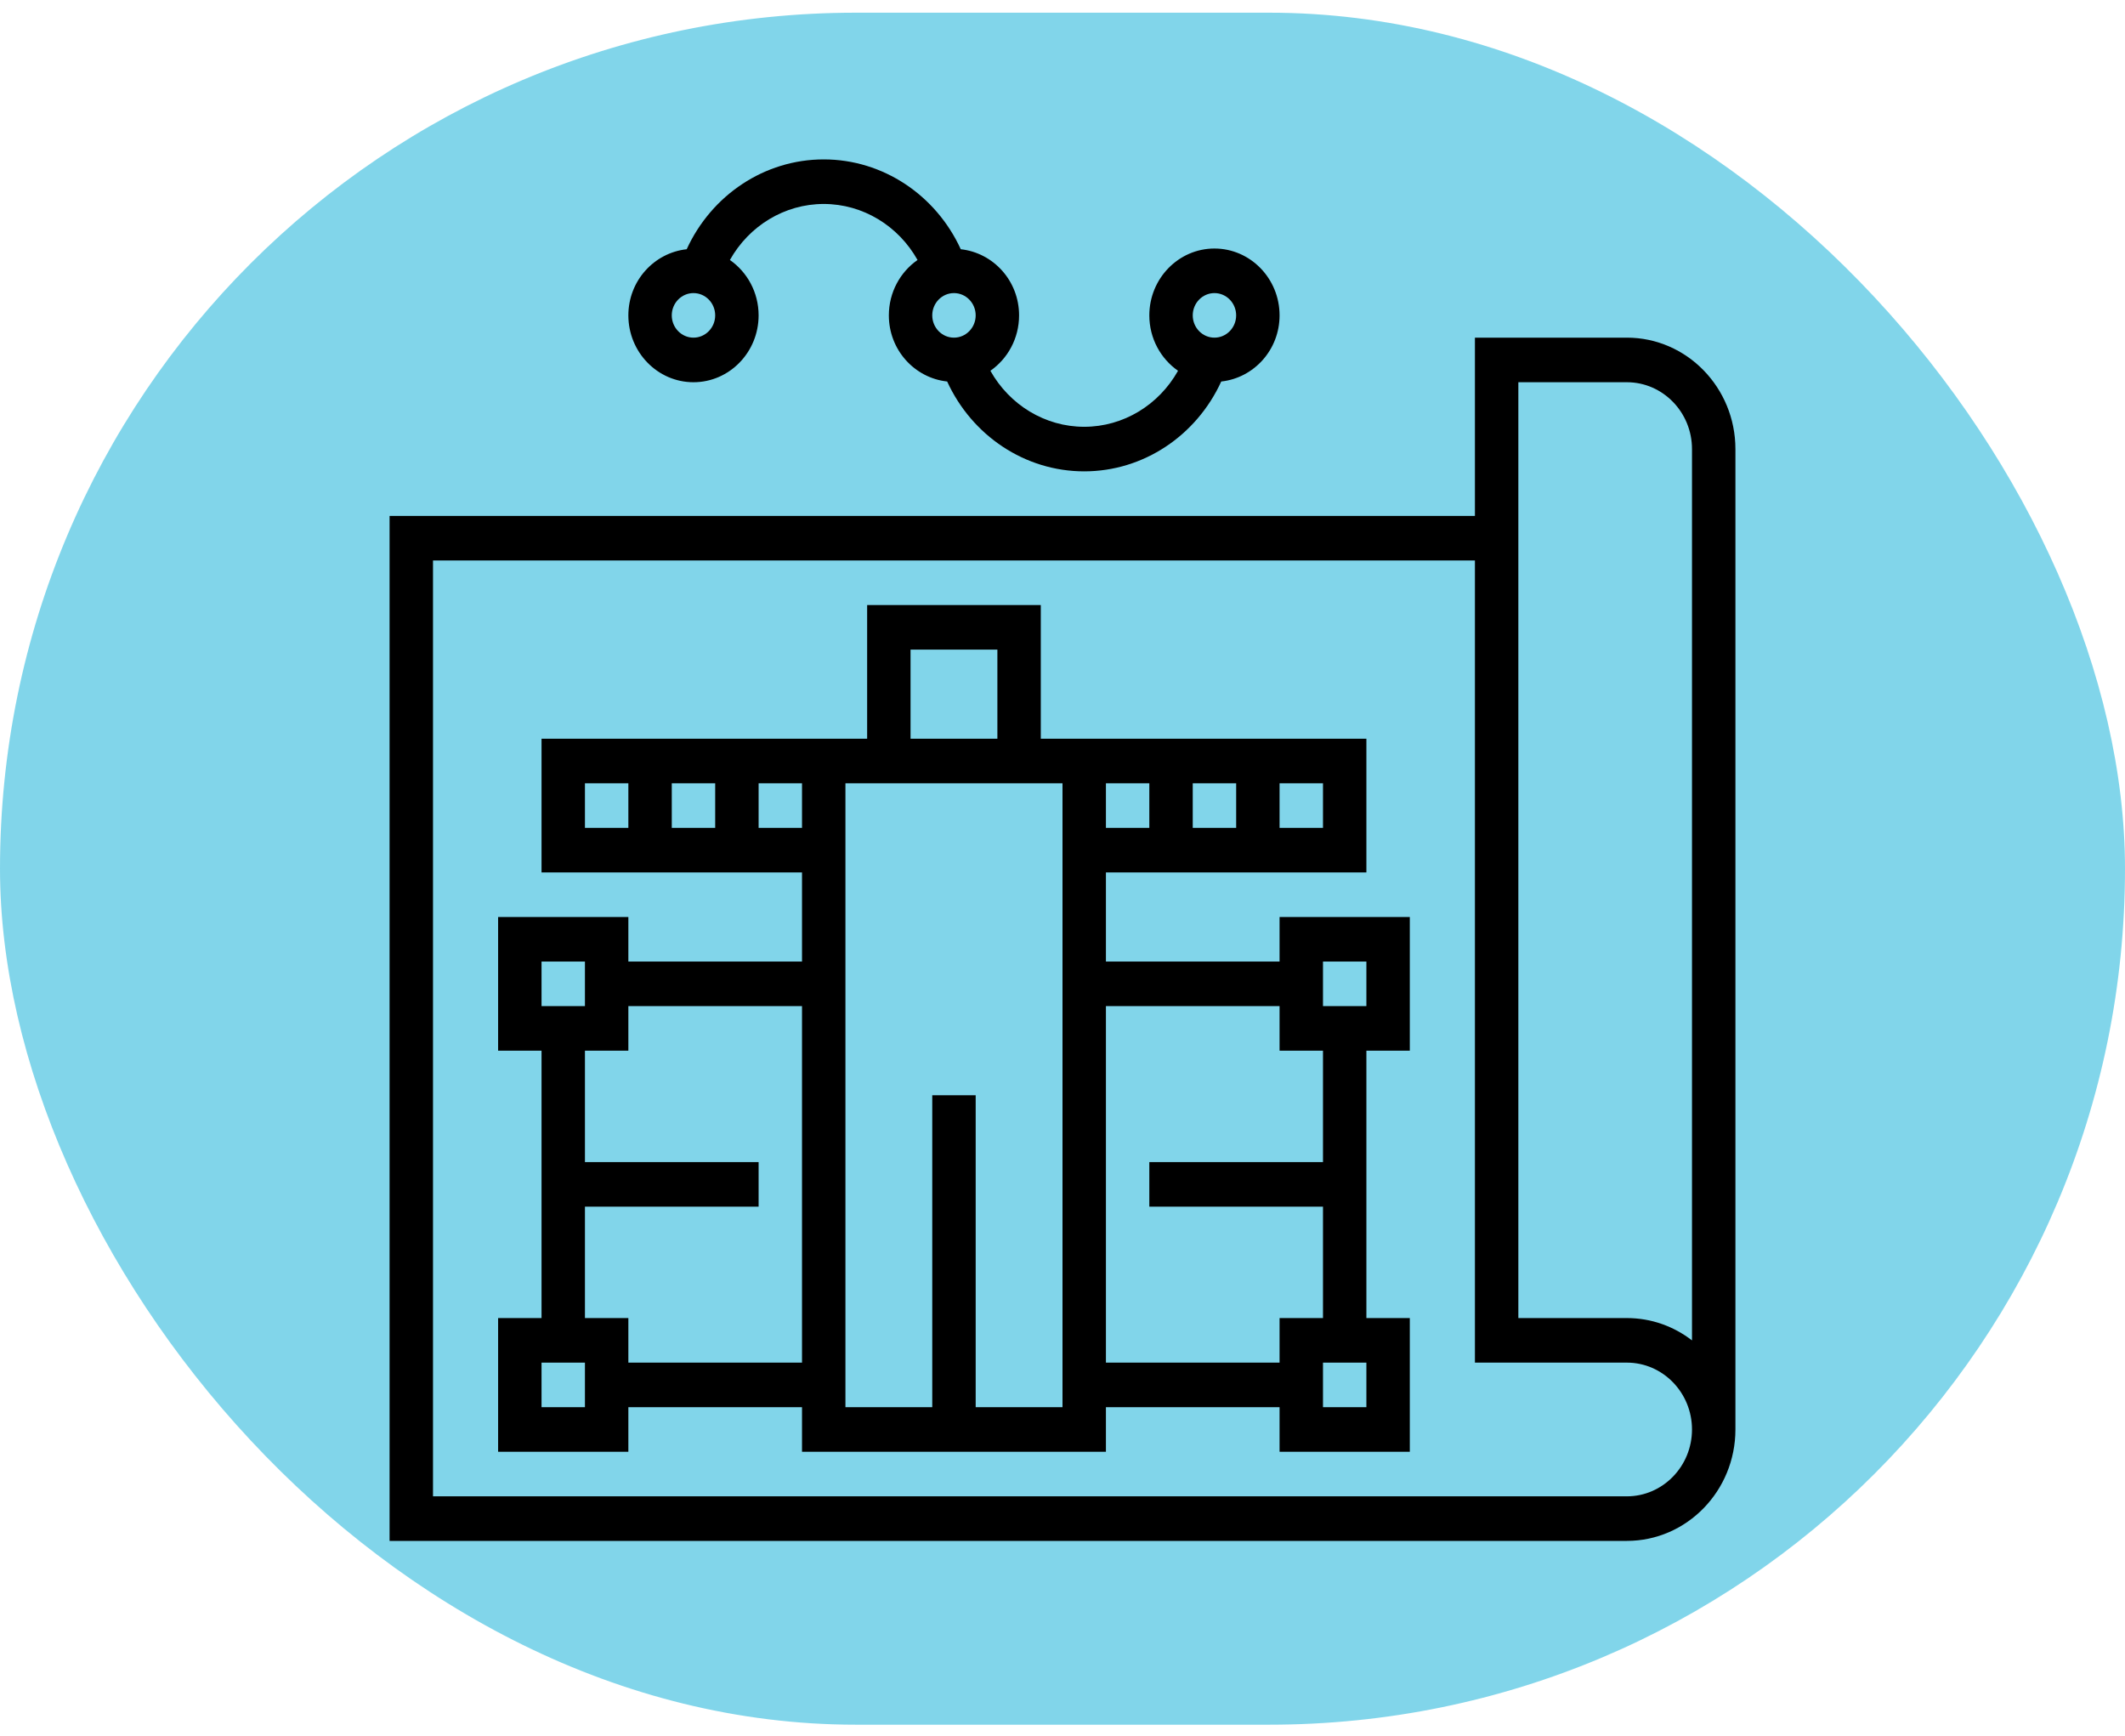 <svg width="120" height="98" viewBox="0 0 120 98" fill="none" xmlns="http://www.w3.org/2000/svg">
<rect y="0.717" width="120" height="96.661" rx="48.33" fill="#04ADD7" fill-opacity="0.5"/>
<g clip-path="url(#clip0_772_2)">
<path d="M91.871 19.064H83.29V29.129H22V87H91.871C95.251 87 98 84.178 98 80.71V25.355C98 21.886 95.251 19.064 91.871 19.064ZM91.871 84.484H24.452V31.645H83.29V76.935H91.871C93.898 76.935 95.548 78.629 95.548 80.71C95.548 82.79 93.898 84.484 91.871 84.484ZM95.548 75.68C94.524 74.888 93.25 74.419 91.871 74.419H85.742V21.581H91.871C93.898 21.581 95.548 23.274 95.548 25.355V75.68Z" fill="black"/>
<path d="M72.258 54.29H62.452V49.258H77.161V41.709H58.774V34.161H48.968V41.709H30.581V49.258H45.29V54.29H35.484V51.774H28.129V59.322H30.581V74.419H28.129V81.968H35.484V79.451H45.29V81.968H62.452V79.451H72.258V81.968H79.613V74.419H77.161V59.322H79.613V51.774H72.258V54.29ZM72.258 44.226H74.71V46.742H72.258V44.226ZM67.355 44.226H69.807V46.742H67.355V44.226ZM62.452 44.226H64.903V46.742H62.452V44.226ZM30.581 54.29H33.032V56.806H30.581V54.29ZM33.032 79.451H30.581V76.935H33.032V79.451ZM45.29 76.935H35.484V74.419H33.032V68.129H42.839V65.613H33.032V59.322H35.484V56.806H45.29V76.935ZM51.419 36.677H56.323V41.709H51.419V36.677ZM35.484 46.742H33.032V44.226H35.484V46.742ZM40.387 46.742H37.936V44.226H40.387V46.742ZM45.29 46.742H42.839V44.226H45.29V46.742ZM60 46.742V48V79.451H55.097V61.839H52.645V79.451H47.742V48V46.742V44.226H48.968H58.774H60V46.742ZM77.161 79.451H74.71V76.935H77.161V79.451ZM74.71 54.29H77.161V56.806H74.71V54.29ZM74.71 65.613H64.903V68.129H74.71V74.419H72.258V76.935H62.452V56.806H72.258V59.322H74.71V65.613Z" fill="black"/>
<path d="M39.161 21.581C41.189 21.581 42.839 19.887 42.839 17.806C42.839 16.507 42.195 15.358 41.218 14.679C42.297 12.754 44.301 11.516 46.516 11.516C48.731 11.516 50.735 12.754 51.814 14.679C50.837 15.358 50.194 16.507 50.194 17.806C50.194 19.753 51.641 21.34 53.487 21.54C54.89 24.601 57.884 26.613 61.226 26.613C64.567 26.613 67.562 24.601 68.964 21.54C70.81 21.34 72.258 19.753 72.258 17.806C72.258 15.726 70.608 14.032 68.581 14.032C66.553 14.032 64.903 15.726 64.903 17.806C64.903 19.106 65.547 20.255 66.524 20.934C65.445 22.859 63.441 24.097 61.226 24.097C59.011 24.097 57.007 22.859 55.928 20.934C56.905 20.255 57.548 19.106 57.548 17.806C57.548 15.86 56.101 14.273 54.255 14.072C52.852 11.012 49.858 9 46.516 9C43.175 9 40.18 11.012 38.778 14.072C36.932 14.273 35.484 15.86 35.484 17.806C35.484 19.887 37.134 21.581 39.161 21.581ZM68.581 16.548C69.257 16.548 69.806 17.112 69.806 17.806C69.806 18.501 69.257 19.064 68.581 19.064C67.904 19.064 67.355 18.501 67.355 17.806C67.355 17.112 67.904 16.548 68.581 16.548ZM53.871 16.548C54.548 16.548 55.097 17.112 55.097 17.806C55.097 18.501 54.548 19.064 53.871 19.064C53.194 19.064 52.645 18.501 52.645 17.806C52.645 17.112 53.194 16.548 53.871 16.548ZM39.161 16.548C39.838 16.548 40.387 17.112 40.387 17.806C40.387 18.501 39.838 19.064 39.161 19.064C38.485 19.064 37.935 18.501 37.935 17.806C37.935 17.112 38.485 16.548 39.161 16.548Z" fill="black"/>
</g>
<defs>
<clipPath id="clip0_772_2">
<rect width="76" height="78" fill="white" transform="translate(22 9)"/>
</clipPath>
</defs>
</svg>
